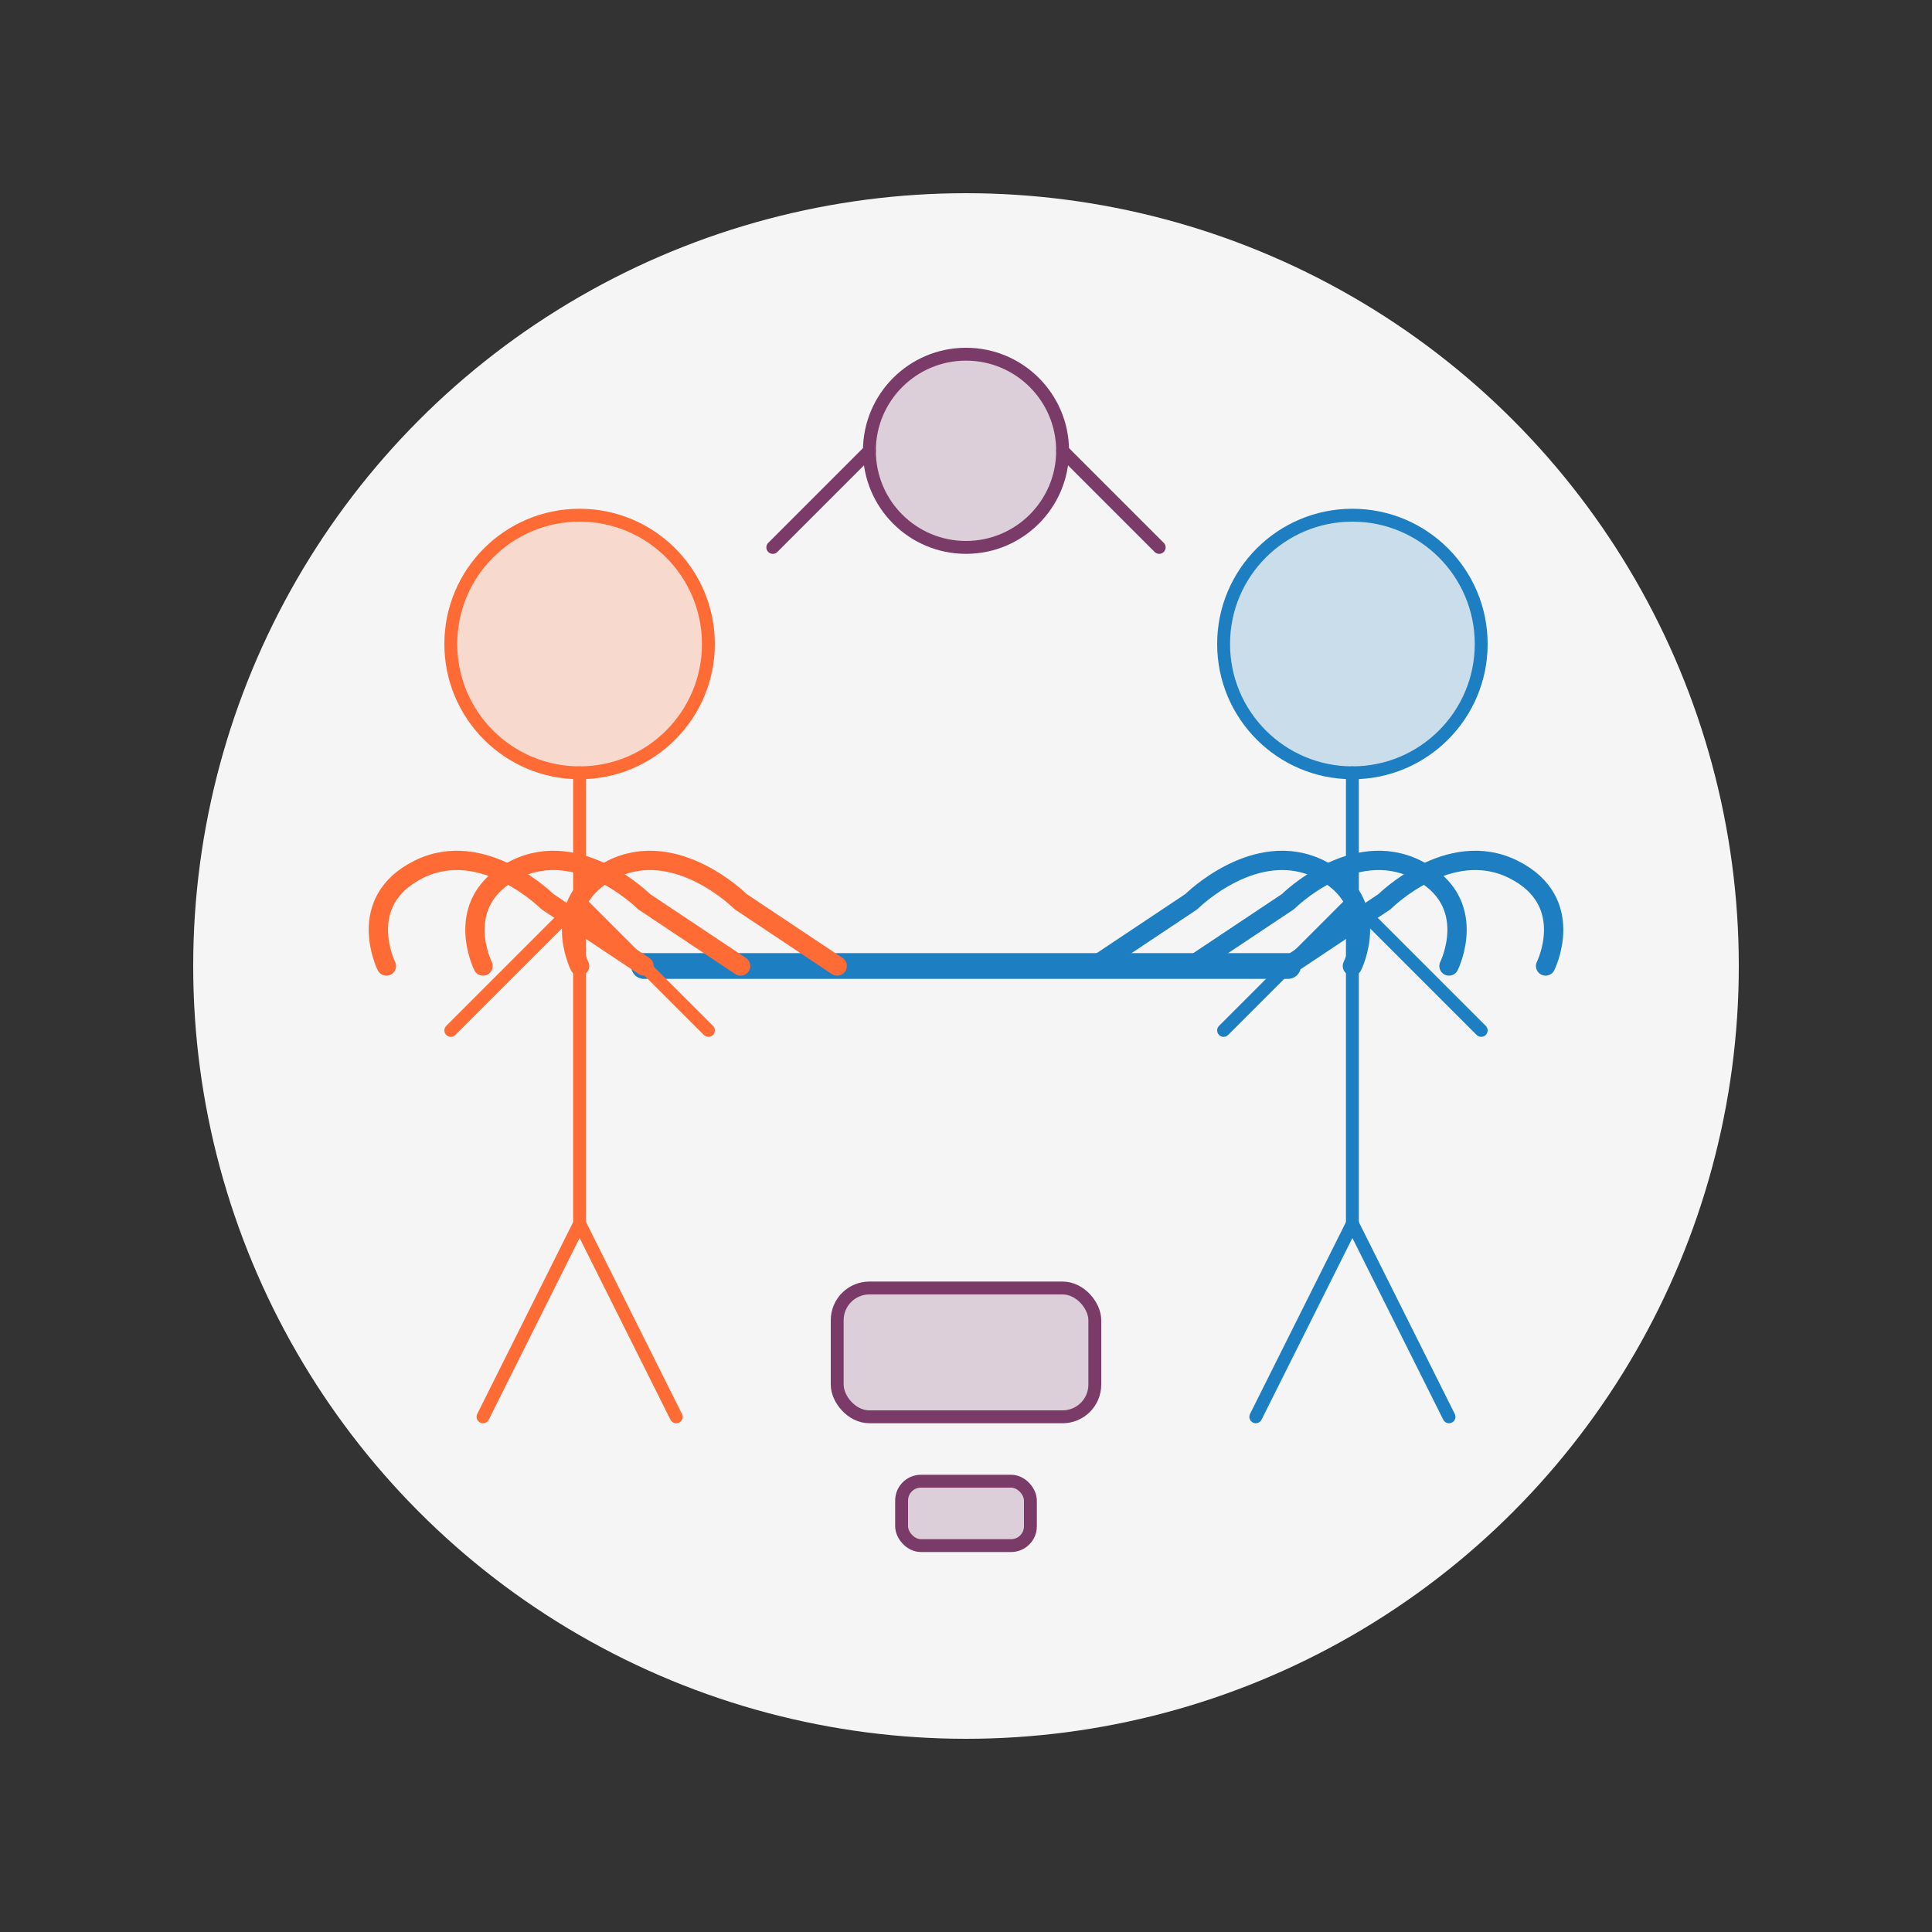 <svg xmlns="http://www.w3.org/2000/svg" width="300" height="300" viewBox="0 0 300 300" fill="none">
  <rect x="0" y="0" width="300" height="300" fill="#333333" stroke="none"/>
  <circle cx="150" cy="150" r="120" fill="#F5F5F5"/>
  
  <!-- Handshake Icon -->
  <path d="M100 150H200" stroke="#1D7EC2" stroke-width="4" stroke-linecap="round"/>
  
  <!-- Left Hand -->
  <path d="M90 150C90 150 85 140 95 135C105 130 115 140 115 140L130 150" stroke="#FF6B35" stroke-width="3" stroke-linecap="round" stroke-linejoin="round"/>
  <path d="M75 150C75 150 70 140 80 135C90 130 100 140 100 140L115 150" stroke="#FF6B35" stroke-width="3" stroke-linecap="round" stroke-linejoin="round"/>
  <path d="M60 150C60 150 55 140 65 135C75 130 85 140 85 140L100 150" stroke="#FF6B35" stroke-width="3" stroke-linecap="round" stroke-linejoin="round"/>
  
  <!-- Right Hand -->
  <path d="M210 150C210 150 215 140 205 135C195 130 185 140 185 140L170 150" stroke="#1D7EC2" stroke-width="3" stroke-linecap="round" stroke-linejoin="round"/>
  <path d="M225 150C225 150 230 140 220 135C210 130 200 140 200 140L185 150" stroke="#1D7EC2" stroke-width="3" stroke-linecap="round" stroke-linejoin="round"/>
  <path d="M240 150C240 150 245 140 235 135C225 130 215 140 215 140L200 150" stroke="#1D7EC2" stroke-width="3" stroke-linecap="round" stroke-linejoin="round"/>
  
  <!-- People Icons -->
  <circle cx="90" cy="100" r="20" fill="#FF6B35" fill-opacity="0.2" stroke="#FF6B35" stroke-width="2"/>
  <circle cx="210" cy="100" r="20" fill="#1D7EC2" fill-opacity="0.2" stroke="#1D7EC2" stroke-width="2"/>
  
  <!-- Body -->
  <path d="M90 120V190" stroke="#FF6B35" stroke-width="2" stroke-linecap="round"/>
  <path d="M210 120V190" stroke="#1D7EC2" stroke-width="2" stroke-linecap="round"/>
  
  <!-- Arms -->
  <path d="M90 140L70 160" stroke="#FF6B35" stroke-width="2" stroke-linecap="round"/>
  <path d="M90 140L110 160" stroke="#FF6B35" stroke-width="2" stroke-linecap="round"/>
  <path d="M210 140L190 160" stroke="#1D7EC2" stroke-width="2" stroke-linecap="round"/>
  <path d="M210 140L230 160" stroke="#1D7EC2" stroke-width="2" stroke-linecap="round"/>
  
  <!-- Legs -->
  <path d="M90 190L75 220" stroke="#FF6B35" stroke-width="2" stroke-linecap="round"/>
  <path d="M90 190L105 220" stroke="#FF6B35" stroke-width="2" stroke-linecap="round"/>
  <path d="M210 190L195 220" stroke="#1D7EC2" stroke-width="2" stroke-linecap="round"/>
  <path d="M210 190L225 220" stroke="#1D7EC2" stroke-width="2" stroke-linecap="round"/>
  
  <!-- Connection Elements -->
  <circle cx="150" cy="70" r="15" fill="#7A3B69" fill-opacity="0.2" stroke="#7A3B69" stroke-width="2"/>
  <path d="M120 85L135 70" stroke="#7A3B69" stroke-width="2" stroke-linecap="round"/>
  <path d="M180 85L165 70" stroke="#7A3B69" stroke-width="2" stroke-linecap="round"/>
  
  <!-- Decorative Elements -->
  <rect x="130" y="200" width="40" height="20" rx="5" fill="#7A3B69" fill-opacity="0.2" stroke="#7A3B69" stroke-width="2"/>
  <rect x="140" y="230" width="20" height="10" rx="3" fill="#7A3B69" fill-opacity="0.2" stroke="#7A3B69" stroke-width="2"/>
</svg> 